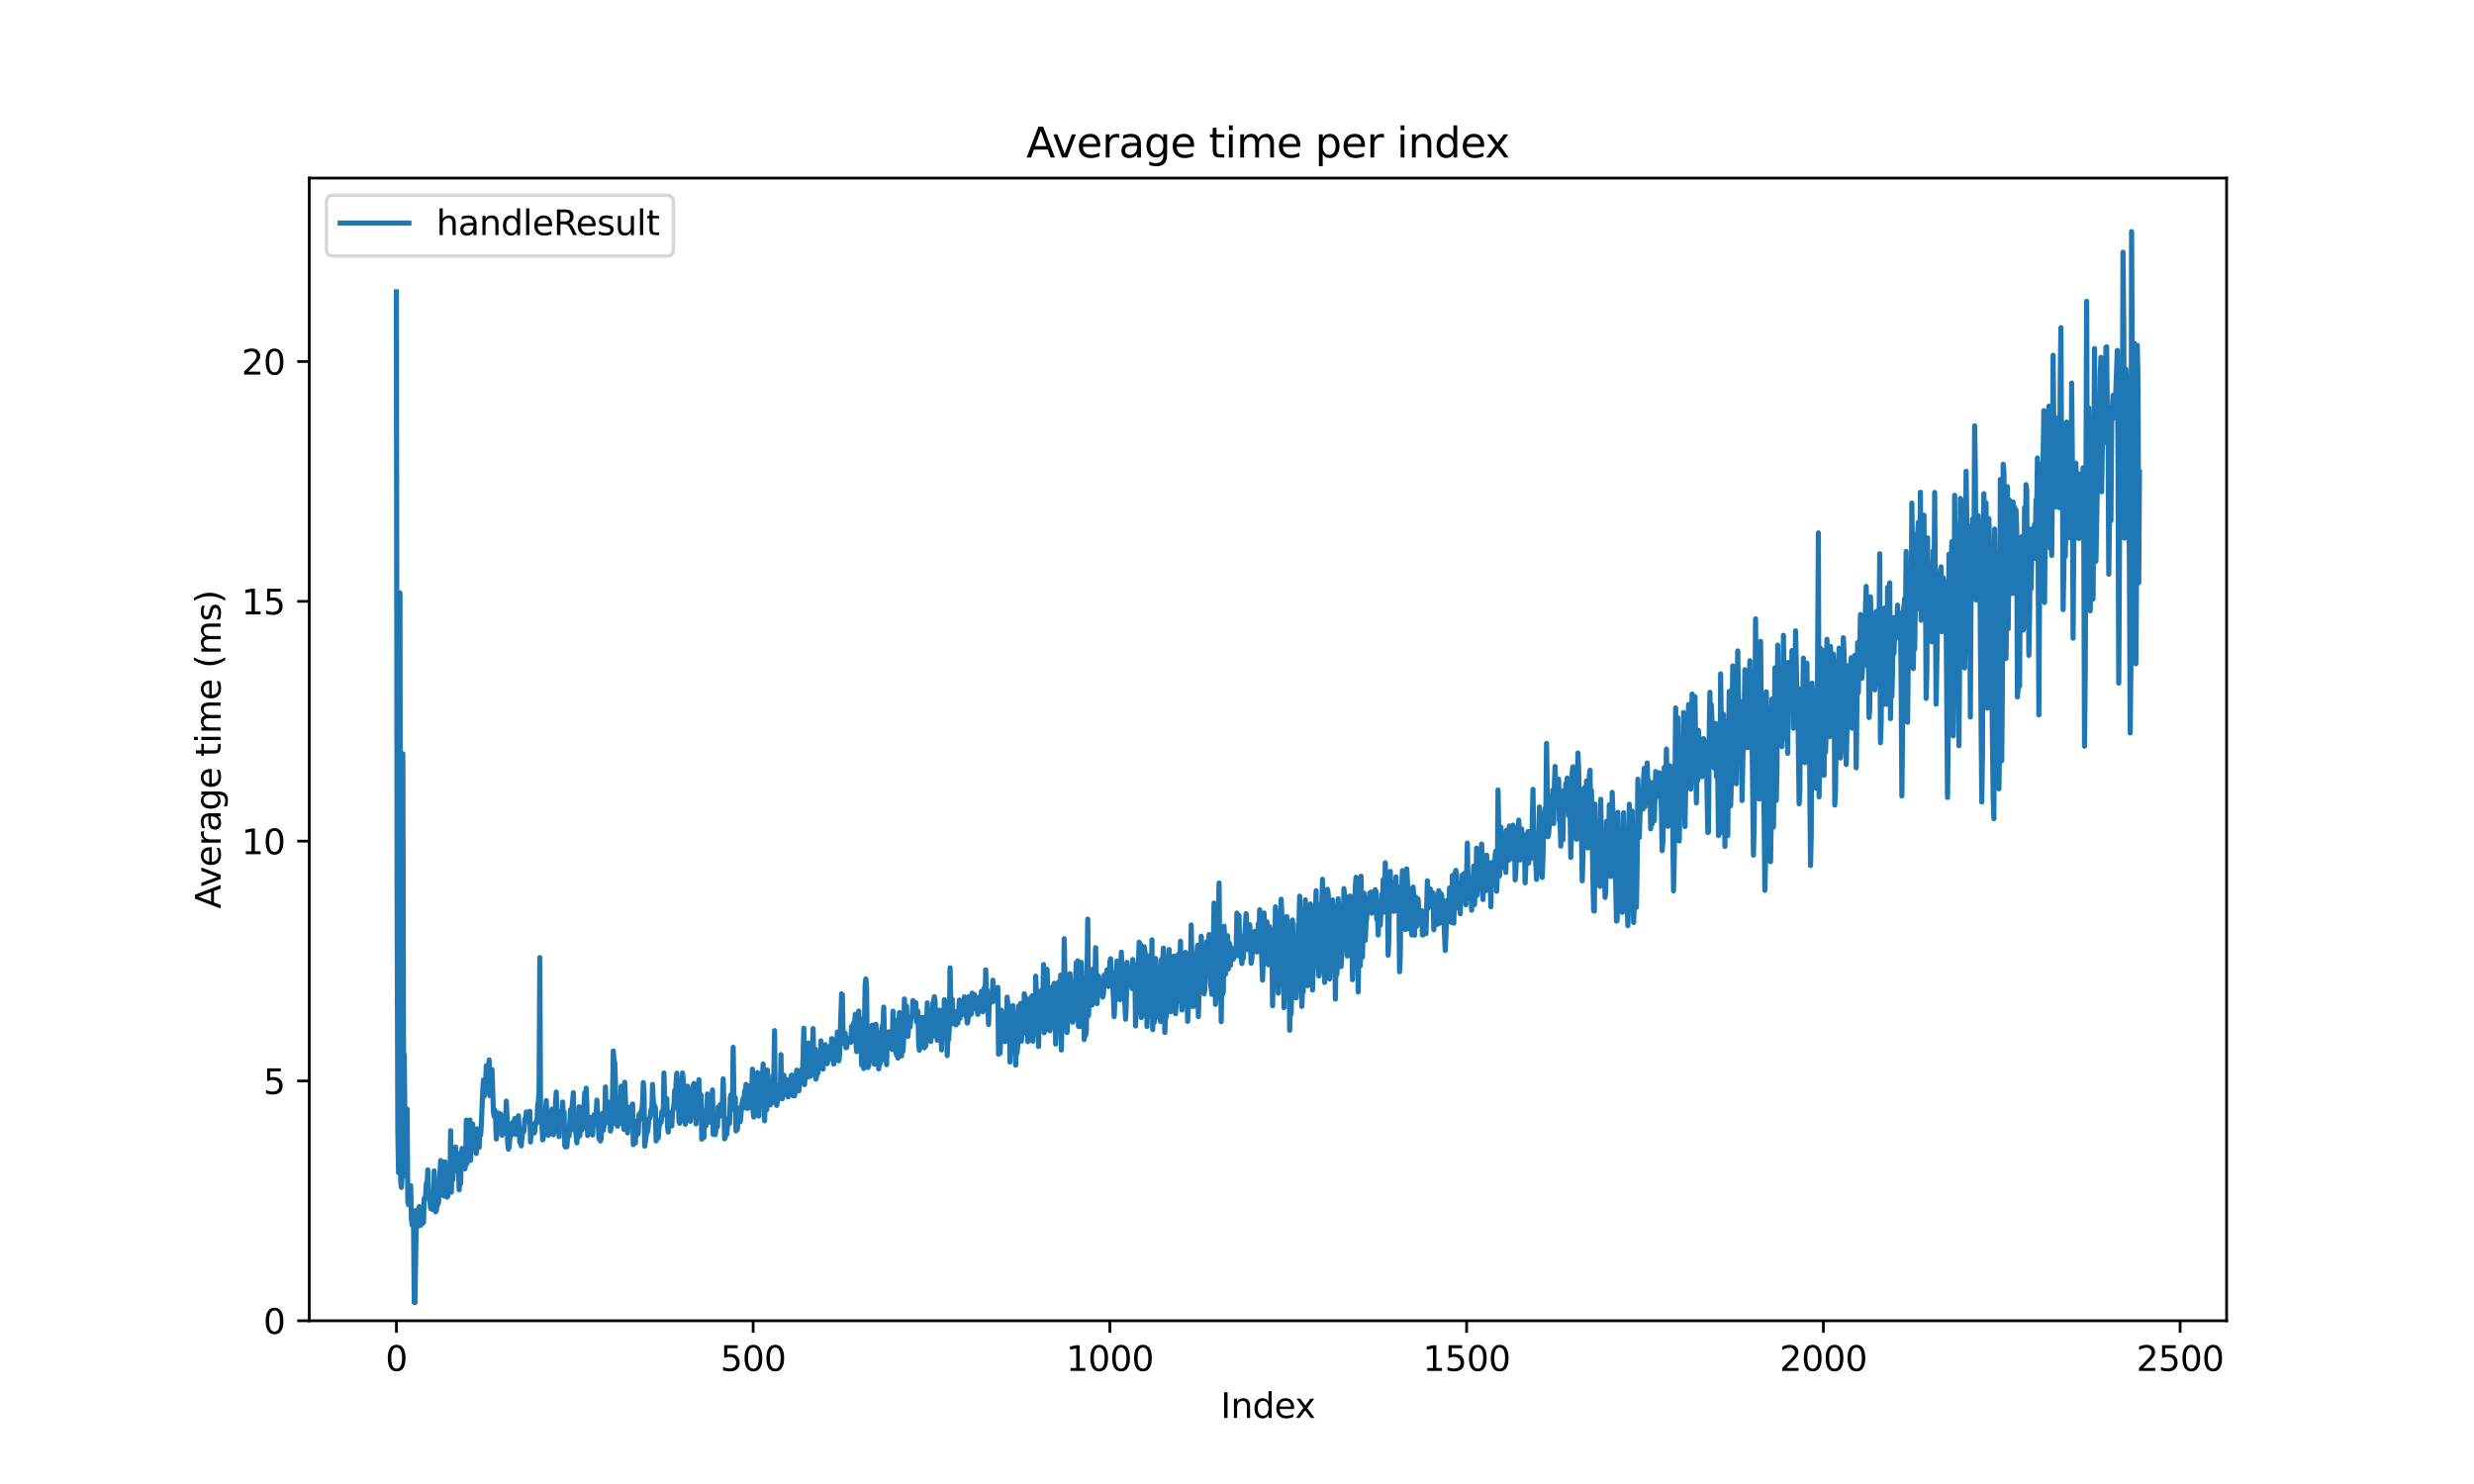 <?xml version="1.0" encoding="utf-8" standalone="no"?>
<!DOCTYPE svg PUBLIC "-//W3C//DTD SVG 1.1//EN"
  "http://www.w3.org/Graphics/SVG/1.1/DTD/svg11.dtd">
<svg xmlns:xlink="http://www.w3.org/1999/xlink" width="720pt" height="432pt" viewBox="0 0 720 432" xmlns="http://www.w3.org/2000/svg" version="1.1">
 <defs>
  <style type="text/css">*{stroke-linejoin: round; stroke-linecap: butt}</style>
 </defs>
 <g id="figure_1">
  <g id="patch_1">
   <path d="M 0 432 
L 720 432 
L 720 0 
L 0 0 
z
" style="fill: #ffffff"/>
  </g>
  <g id="axes_1">
   <g id="patch_2">
    <path d="M 90 384.48 
L 648 384.48 
L 648 51.84 
L 90 51.84 
z
" style="fill: #ffffff"/>
   </g>
   <g id="matplotlib.axis_1">
    <g id="xtick_1">
     <g id="line2d_1">
      <defs>
       <path id="m67fad12918" d="M 0 0 
L 0 3.5 
" style="stroke: #000000; stroke-width: 0.8"/>
      </defs>
      <g>
       <use xlink:href="#m67fad12918" x="115.364" y="384.48" style="stroke: #000000; stroke-width: 0.8"/>
      </g>
     </g>
     <g id="text_1">
      <!-- 0 -->
      <g transform="translate(112.182 399.078) scale(0.1 -0.1)">
       <defs>
        <path id="DejaVuSans-30" d="M 2034 4250 
Q 1547 4250 1301 3770 
Q 1056 3291 1056 2328 
Q 1056 1369 1301 889 
Q 1547 409 2034 409 
Q 2525 409 2770 889 
Q 3016 1369 3016 2328 
Q 3016 3291 2770 3770 
Q 2525 4250 2034 4250 
z
M 2034 4750 
Q 2819 4750 3233 4129 
Q 3647 3509 3647 2328 
Q 3647 1150 3233 529 
Q 2819 -91 2034 -91 
Q 1250 -91 836 529 
Q 422 1150 422 2328 
Q 422 3509 836 4129 
Q 1250 4750 2034 4750 
z
" transform="scale(0.016)"/>
       </defs>
       <use xlink:href="#DejaVuSans-30"/>
      </g>
     </g>
    </g>
    <g id="xtick_2">
     <g id="line2d_2">
      <g>
       <use xlink:href="#m67fad12918" x="219.185" y="384.48" style="stroke: #000000; stroke-width: 0.8"/>
      </g>
     </g>
     <g id="text_2">
      <!-- 500 -->
      <g transform="translate(209.642 399.078) scale(0.1 -0.1)">
       <defs>
        <path id="DejaVuSans-35" d="M 691 4666 
L 3169 4666 
L 3169 4134 
L 1269 4134 
L 1269 2991 
Q 1406 3038 1543 3061 
Q 1681 3084 1819 3084 
Q 2600 3084 3056 2656 
Q 3513 2228 3513 1497 
Q 3513 744 3044 326 
Q 2575 -91 1722 -91 
Q 1428 -91 1123 -41 
Q 819 9 494 109 
L 494 744 
Q 775 591 1075 516 
Q 1375 441 1709 441 
Q 2250 441 2565 725 
Q 2881 1009 2881 1497 
Q 2881 1984 2565 2268 
Q 2250 2553 1709 2553 
Q 1456 2553 1204 2497 
Q 953 2441 691 2322 
L 691 4666 
z
" transform="scale(0.016)"/>
       </defs>
       <use xlink:href="#DejaVuSans-35"/>
       <use xlink:href="#DejaVuSans-30" transform="translate(63.623 0)"/>
       <use xlink:href="#DejaVuSans-30" transform="translate(127.246 0)"/>
      </g>
     </g>
    </g>
    <g id="xtick_3">
     <g id="line2d_3">
      <g>
       <use xlink:href="#m67fad12918" x="323.007" y="384.48" style="stroke: #000000; stroke-width: 0.8"/>
      </g>
     </g>
     <g id="text_3">
      <!-- 1000 -->
      <g transform="translate(310.282 399.078) scale(0.1 -0.1)">
       <defs>
        <path id="DejaVuSans-31" d="M 794 531 
L 1825 531 
L 1825 4091 
L 703 3866 
L 703 4441 
L 1819 4666 
L 2450 4666 
L 2450 531 
L 3481 531 
L 3481 0 
L 794 0 
L 794 531 
z
" transform="scale(0.016)"/>
       </defs>
       <use xlink:href="#DejaVuSans-31"/>
       <use xlink:href="#DejaVuSans-30" transform="translate(63.623 0)"/>
       <use xlink:href="#DejaVuSans-30" transform="translate(127.246 0)"/>
       <use xlink:href="#DejaVuSans-30" transform="translate(190.869 0)"/>
      </g>
     </g>
    </g>
    <g id="xtick_4">
     <g id="line2d_4">
      <g>
       <use xlink:href="#m67fad12918" x="426.829" y="384.48" style="stroke: #000000; stroke-width: 0.8"/>
      </g>
     </g>
     <g id="text_4">
      <!-- 1500 -->
      <g transform="translate(414.104 399.078) scale(0.1 -0.1)">
       <use xlink:href="#DejaVuSans-31"/>
       <use xlink:href="#DejaVuSans-35" transform="translate(63.623 0)"/>
       <use xlink:href="#DejaVuSans-30" transform="translate(127.246 0)"/>
       <use xlink:href="#DejaVuSans-30" transform="translate(190.869 0)"/>
      </g>
     </g>
    </g>
    <g id="xtick_5">
     <g id="line2d_5">
      <g>
       <use xlink:href="#m67fad12918" x="530.65" y="384.48" style="stroke: #000000; stroke-width: 0.8"/>
      </g>
     </g>
     <g id="text_5">
      <!-- 2000 -->
      <g transform="translate(517.925 399.078) scale(0.1 -0.1)">
       <defs>
        <path id="DejaVuSans-32" d="M 1228 531 
L 3431 531 
L 3431 0 
L 469 0 
L 469 531 
Q 828 903 1448 1529 
Q 2069 2156 2228 2338 
Q 2531 2678 2651 2914 
Q 2772 3150 2772 3378 
Q 2772 3750 2511 3984 
Q 2250 4219 1831 4219 
Q 1534 4219 1204 4116 
Q 875 4013 500 3803 
L 500 4441 
Q 881 4594 1212 4672 
Q 1544 4750 1819 4750 
Q 2544 4750 2975 4387 
Q 3406 4025 3406 3419 
Q 3406 3131 3298 2873 
Q 3191 2616 2906 2266 
Q 2828 2175 2409 1742 
Q 1991 1309 1228 531 
z
" transform="scale(0.016)"/>
       </defs>
       <use xlink:href="#DejaVuSans-32"/>
       <use xlink:href="#DejaVuSans-30" transform="translate(63.623 0)"/>
       <use xlink:href="#DejaVuSans-30" transform="translate(127.246 0)"/>
       <use xlink:href="#DejaVuSans-30" transform="translate(190.869 0)"/>
      </g>
     </g>
    </g>
    <g id="xtick_6">
     <g id="line2d_6">
      <g>
       <use xlink:href="#m67fad12918" x="634.472" y="384.48" style="stroke: #000000; stroke-width: 0.8"/>
      </g>
     </g>
     <g id="text_6">
      <!-- 2500 -->
      <g transform="translate(621.747 399.078) scale(0.1 -0.1)">
       <use xlink:href="#DejaVuSans-32"/>
       <use xlink:href="#DejaVuSans-35" transform="translate(63.623 0)"/>
       <use xlink:href="#DejaVuSans-30" transform="translate(127.246 0)"/>
       <use xlink:href="#DejaVuSans-30" transform="translate(190.869 0)"/>
      </g>
     </g>
    </g>
    <g id="text_7">
     <!-- Index -->
     <g transform="translate(355.234 412.757) scale(0.1 -0.1)">
      <defs>
       <path id="DejaVuSans-49" d="M 628 4666 
L 1259 4666 
L 1259 0 
L 628 0 
L 628 4666 
z
" transform="scale(0.016)"/>
       <path id="DejaVuSans-6e" d="M 3513 2113 
L 3513 0 
L 2938 0 
L 2938 2094 
Q 2938 2591 2744 2837 
Q 2550 3084 2163 3084 
Q 1697 3084 1428 2787 
Q 1159 2491 1159 1978 
L 1159 0 
L 581 0 
L 581 3500 
L 1159 3500 
L 1159 2956 
Q 1366 3272 1645 3428 
Q 1925 3584 2291 3584 
Q 2894 3584 3203 3211 
Q 3513 2838 3513 2113 
z
" transform="scale(0.016)"/>
       <path id="DejaVuSans-64" d="M 2906 2969 
L 2906 4863 
L 3481 4863 
L 3481 0 
L 2906 0 
L 2906 525 
Q 2725 213 2448 61 
Q 2172 -91 1784 -91 
Q 1150 -91 751 415 
Q 353 922 353 1747 
Q 353 2572 751 3078 
Q 1150 3584 1784 3584 
Q 2172 3584 2448 3432 
Q 2725 3281 2906 2969 
z
M 947 1747 
Q 947 1113 1208 752 
Q 1469 391 1925 391 
Q 2381 391 2643 752 
Q 2906 1113 2906 1747 
Q 2906 2381 2643 2742 
Q 2381 3103 1925 3103 
Q 1469 3103 1208 2742 
Q 947 2381 947 1747 
z
" transform="scale(0.016)"/>
       <path id="DejaVuSans-65" d="M 3597 1894 
L 3597 1613 
L 953 1613 
Q 991 1019 1311 708 
Q 1631 397 2203 397 
Q 2534 397 2845 478 
Q 3156 559 3463 722 
L 3463 178 
Q 3153 47 2828 -22 
Q 2503 -91 2169 -91 
Q 1331 -91 842 396 
Q 353 884 353 1716 
Q 353 2575 817 3079 
Q 1281 3584 2069 3584 
Q 2775 3584 3186 3129 
Q 3597 2675 3597 1894 
z
M 3022 2063 
Q 3016 2534 2758 2815 
Q 2500 3097 2075 3097 
Q 1594 3097 1305 2825 
Q 1016 2553 972 2059 
L 3022 2063 
z
" transform="scale(0.016)"/>
       <path id="DejaVuSans-78" d="M 3513 3500 
L 2247 1797 
L 3578 0 
L 2900 0 
L 1881 1375 
L 863 0 
L 184 0 
L 1544 1831 
L 300 3500 
L 978 3500 
L 1906 2253 
L 2834 3500 
L 3513 3500 
z
" transform="scale(0.016)"/>
      </defs>
      <use xlink:href="#DejaVuSans-49"/>
      <use xlink:href="#DejaVuSans-6e" transform="translate(29.492 0)"/>
      <use xlink:href="#DejaVuSans-64" transform="translate(92.871 0)"/>
      <use xlink:href="#DejaVuSans-65" transform="translate(156.348 0)"/>
      <use xlink:href="#DejaVuSans-78" transform="translate(216.121 0)"/>
     </g>
    </g>
   </g>
   <g id="matplotlib.axis_2">
    <g id="ytick_1">
     <g id="line2d_7">
      <defs>
       <path id="m33fc650cc6" d="M 0 0 
L -3.5 0 
" style="stroke: #000000; stroke-width: 0.8"/>
      </defs>
      <g>
       <use xlink:href="#m33fc650cc6" x="90" y="384.48" style="stroke: #000000; stroke-width: 0.8"/>
      </g>
     </g>
     <g id="text_8">
      <!-- 0 -->
      <g transform="translate(76.638 388.279) scale(0.1 -0.1)">
       <use xlink:href="#DejaVuSans-30"/>
      </g>
     </g>
    </g>
    <g id="ytick_2">
     <g id="line2d_8">
      <g>
       <use xlink:href="#m33fc650cc6" x="90" y="314.672" style="stroke: #000000; stroke-width: 0.8"/>
      </g>
     </g>
     <g id="text_9">
      <!-- 5 -->
      <g transform="translate(76.638 318.471) scale(0.1 -0.1)">
       <use xlink:href="#DejaVuSans-35"/>
      </g>
     </g>
    </g>
    <g id="ytick_3">
     <g id="line2d_9">
      <g>
       <use xlink:href="#m33fc650cc6" x="90" y="244.863" style="stroke: #000000; stroke-width: 0.8"/>
      </g>
     </g>
     <g id="text_10">
      <!-- 10 -->
      <g transform="translate(70.275 248.663) scale(0.1 -0.1)">
       <use xlink:href="#DejaVuSans-31"/>
       <use xlink:href="#DejaVuSans-30" transform="translate(63.623 0)"/>
      </g>
     </g>
    </g>
    <g id="ytick_4">
     <g id="line2d_10">
      <g>
       <use xlink:href="#m33fc650cc6" x="90" y="175.055" style="stroke: #000000; stroke-width: 0.8"/>
      </g>
     </g>
     <g id="text_11">
      <!-- 15 -->
      <g transform="translate(70.275 178.854) scale(0.1 -0.1)">
       <use xlink:href="#DejaVuSans-31"/>
       <use xlink:href="#DejaVuSans-35" transform="translate(63.623 0)"/>
      </g>
     </g>
    </g>
    <g id="ytick_5">
     <g id="line2d_11">
      <g>
       <use xlink:href="#m33fc650cc6" x="90" y="105.247" style="stroke: #000000; stroke-width: 0.8"/>
      </g>
     </g>
     <g id="text_12">
      <!-- 20 -->
      <g transform="translate(70.275 109.046) scale(0.1 -0.1)">
       <use xlink:href="#DejaVuSans-32"/>
       <use xlink:href="#DejaVuSans-30" transform="translate(63.623 0)"/>
      </g>
     </g>
    </g>
    <g id="text_13">
     <!-- Average time (ms) -->
     <g transform="translate(64.195 264.544) rotate(-90) scale(0.1 -0.1)">
      <defs>
       <path id="DejaVuSans-41" d="M 2188 4044 
L 1331 1722 
L 3047 1722 
L 2188 4044 
z
M 1831 4666 
L 2547 4666 
L 4325 0 
L 3669 0 
L 3244 1197 
L 1141 1197 
L 716 0 
L 50 0 
L 1831 4666 
z
" transform="scale(0.016)"/>
       <path id="DejaVuSans-76" d="M 191 3500 
L 800 3500 
L 1894 563 
L 2988 3500 
L 3597 3500 
L 2284 0 
L 1503 0 
L 191 3500 
z
" transform="scale(0.016)"/>
       <path id="DejaVuSans-72" d="M 2631 2963 
Q 2534 3019 2420 3045 
Q 2306 3072 2169 3072 
Q 1681 3072 1420 2755 
Q 1159 2438 1159 1844 
L 1159 0 
L 581 0 
L 581 3500 
L 1159 3500 
L 1159 2956 
Q 1341 3275 1631 3429 
Q 1922 3584 2338 3584 
Q 2397 3584 2469 3576 
Q 2541 3569 2628 3553 
L 2631 2963 
z
" transform="scale(0.016)"/>
       <path id="DejaVuSans-61" d="M 2194 1759 
Q 1497 1759 1228 1600 
Q 959 1441 959 1056 
Q 959 750 1161 570 
Q 1363 391 1709 391 
Q 2188 391 2477 730 
Q 2766 1069 2766 1631 
L 2766 1759 
L 2194 1759 
z
M 3341 1997 
L 3341 0 
L 2766 0 
L 2766 531 
Q 2569 213 2275 61 
Q 1981 -91 1556 -91 
Q 1019 -91 701 211 
Q 384 513 384 1019 
Q 384 1609 779 1909 
Q 1175 2209 1959 2209 
L 2766 2209 
L 2766 2266 
Q 2766 2663 2505 2880 
Q 2244 3097 1772 3097 
Q 1472 3097 1187 3025 
Q 903 2953 641 2809 
L 641 3341 
Q 956 3463 1253 3523 
Q 1550 3584 1831 3584 
Q 2591 3584 2966 3190 
Q 3341 2797 3341 1997 
z
" transform="scale(0.016)"/>
       <path id="DejaVuSans-67" d="M 2906 1791 
Q 2906 2416 2648 2759 
Q 2391 3103 1925 3103 
Q 1463 3103 1205 2759 
Q 947 2416 947 1791 
Q 947 1169 1205 825 
Q 1463 481 1925 481 
Q 2391 481 2648 825 
Q 2906 1169 2906 1791 
z
M 3481 434 
Q 3481 -459 3084 -895 
Q 2688 -1331 1869 -1331 
Q 1566 -1331 1297 -1286 
Q 1028 -1241 775 -1147 
L 775 -588 
Q 1028 -725 1275 -790 
Q 1522 -856 1778 -856 
Q 2344 -856 2625 -561 
Q 2906 -266 2906 331 
L 2906 616 
Q 2728 306 2450 153 
Q 2172 0 1784 0 
Q 1141 0 747 490 
Q 353 981 353 1791 
Q 353 2603 747 3093 
Q 1141 3584 1784 3584 
Q 2172 3584 2450 3431 
Q 2728 3278 2906 2969 
L 2906 3500 
L 3481 3500 
L 3481 434 
z
" transform="scale(0.016)"/>
       <path id="DejaVuSans-20" transform="scale(0.016)"/>
       <path id="DejaVuSans-74" d="M 1172 4494 
L 1172 3500 
L 2356 3500 
L 2356 3053 
L 1172 3053 
L 1172 1153 
Q 1172 725 1289 603 
Q 1406 481 1766 481 
L 2356 481 
L 2356 0 
L 1766 0 
Q 1100 0 847 248 
Q 594 497 594 1153 
L 594 3053 
L 172 3053 
L 172 3500 
L 594 3500 
L 594 4494 
L 1172 4494 
z
" transform="scale(0.016)"/>
       <path id="DejaVuSans-69" d="M 603 3500 
L 1178 3500 
L 1178 0 
L 603 0 
L 603 3500 
z
M 603 4863 
L 1178 4863 
L 1178 4134 
L 603 4134 
L 603 4863 
z
" transform="scale(0.016)"/>
       <path id="DejaVuSans-6d" d="M 3328 2828 
Q 3544 3216 3844 3400 
Q 4144 3584 4550 3584 
Q 5097 3584 5394 3201 
Q 5691 2819 5691 2113 
L 5691 0 
L 5113 0 
L 5113 2094 
Q 5113 2597 4934 2840 
Q 4756 3084 4391 3084 
Q 3944 3084 3684 2787 
Q 3425 2491 3425 1978 
L 3425 0 
L 2847 0 
L 2847 2094 
Q 2847 2600 2669 2842 
Q 2491 3084 2119 3084 
Q 1678 3084 1418 2786 
Q 1159 2488 1159 1978 
L 1159 0 
L 581 0 
L 581 3500 
L 1159 3500 
L 1159 2956 
Q 1356 3278 1631 3431 
Q 1906 3584 2284 3584 
Q 2666 3584 2933 3390 
Q 3200 3197 3328 2828 
z
" transform="scale(0.016)"/>
       <path id="DejaVuSans-28" d="M 1984 4856 
Q 1566 4138 1362 3434 
Q 1159 2731 1159 2009 
Q 1159 1288 1364 580 
Q 1569 -128 1984 -844 
L 1484 -844 
Q 1016 -109 783 600 
Q 550 1309 550 2009 
Q 550 2706 781 3412 
Q 1013 4119 1484 4856 
L 1984 4856 
z
" transform="scale(0.016)"/>
       <path id="DejaVuSans-73" d="M 2834 3397 
L 2834 2853 
Q 2591 2978 2328 3040 
Q 2066 3103 1784 3103 
Q 1356 3103 1142 2972 
Q 928 2841 928 2578 
Q 928 2378 1081 2264 
Q 1234 2150 1697 2047 
L 1894 2003 
Q 2506 1872 2764 1633 
Q 3022 1394 3022 966 
Q 3022 478 2636 193 
Q 2250 -91 1575 -91 
Q 1294 -91 989 -36 
Q 684 19 347 128 
L 347 722 
Q 666 556 975 473 
Q 1284 391 1588 391 
Q 1994 391 2212 530 
Q 2431 669 2431 922 
Q 2431 1156 2273 1281 
Q 2116 1406 1581 1522 
L 1381 1569 
Q 847 1681 609 1914 
Q 372 2147 372 2553 
Q 372 3047 722 3315 
Q 1072 3584 1716 3584 
Q 2034 3584 2315 3537 
Q 2597 3491 2834 3397 
z
" transform="scale(0.016)"/>
       <path id="DejaVuSans-29" d="M 513 4856 
L 1013 4856 
Q 1481 4119 1714 3412 
Q 1947 2706 1947 2009 
Q 1947 1309 1714 600 
Q 1481 -109 1013 -844 
L 513 -844 
Q 928 -128 1133 580 
Q 1338 1288 1338 2009 
Q 1338 2731 1133 3434 
Q 928 4138 513 4856 
z
" transform="scale(0.016)"/>
      </defs>
      <use xlink:href="#DejaVuSans-41"/>
      <use xlink:href="#DejaVuSans-76" transform="translate(62.533 0)"/>
      <use xlink:href="#DejaVuSans-65" transform="translate(121.713 0)"/>
      <use xlink:href="#DejaVuSans-72" transform="translate(183.236 0)"/>
      <use xlink:href="#DejaVuSans-61" transform="translate(224.35 0)"/>
      <use xlink:href="#DejaVuSans-67" transform="translate(285.629 0)"/>
      <use xlink:href="#DejaVuSans-65" transform="translate(349.105 0)"/>
      <use xlink:href="#DejaVuSans-20" transform="translate(410.629 0)"/>
      <use xlink:href="#DejaVuSans-74" transform="translate(442.416 0)"/>
      <use xlink:href="#DejaVuSans-69" transform="translate(481.625 0)"/>
      <use xlink:href="#DejaVuSans-6d" transform="translate(509.408 0)"/>
      <use xlink:href="#DejaVuSans-65" transform="translate(606.82 0)"/>
      <use xlink:href="#DejaVuSans-20" transform="translate(668.344 0)"/>
      <use xlink:href="#DejaVuSans-28" transform="translate(700.131 0)"/>
      <use xlink:href="#DejaVuSans-6d" transform="translate(739.145 0)"/>
      <use xlink:href="#DejaVuSans-73" transform="translate(836.557 0)"/>
      <use xlink:href="#DejaVuSans-29" transform="translate(888.656 0)"/>
     </g>
    </g>
   </g>
   <g id="line2d_12">
    <path d="M 115.364 84.939 
L 115.571 261.872 
L 115.779 328.847 
L 115.987 341.388 
L 116.194 338.64 
L 116.402 172.593 
L 116.609 343.906 
L 116.817 345.651 
L 117.025 342.202 
L 117.232 219.415 
L 117.44 308.32 
L 117.648 307.027 
L 117.855 328.458 
L 118.063 328.045 
L 118.271 342.42 
L 118.478 322.877 
L 118.686 349.896 
L 118.894 350.722 
L 119.101 350.32 
L 119.309 349.58 
L 119.517 345.12 
L 119.724 354.618 
L 119.932 356.595 
L 120.139 352.47 
L 120.347 354.476 
L 120.555 379.144 
L 120.762 379.193 
L 121.178 352.306 
L 121.385 357.217 
L 121.593 355.207 
L 121.801 355.019 
L 122.008 351.245 
L 122.424 356.715 
L 122.631 355.262 
L 122.839 352.119 
L 123.046 356.114 
L 123.254 355.84 
L 123.462 348.866 
L 123.669 349.077 
L 123.877 347.985 
L 124.085 344.377 
L 124.292 345.196 
L 124.5 340.567 
L 124.708 347.765 
L 124.915 347.423 
L 125.331 351.778 
L 125.538 349.845 
L 125.746 352.06 
L 125.953 349.195 
L 126.161 348.174 
L 126.369 340.864 
L 126.784 352.774 
L 126.992 352.443 
L 127.199 350.334 
L 127.407 350.637 
L 127.615 350.081 
L 128.238 337.851 
L 128.445 341.468 
L 128.653 342.625 
L 128.86 347.896 
L 129.068 347.867 
L 129.276 348.176 
L 129.483 338.226 
L 129.691 342.8 
L 129.899 343.152 
L 130.106 348.488 
L 130.314 348.189 
L 130.729 345.512 
L 130.937 345.778 
L 131.145 329.15 
L 131.352 347.052 
L 131.56 339.772 
L 131.767 343.495 
L 131.975 340.311 
L 132.183 340.979 
L 132.598 333.912 
L 132.806 339.865 
L 133.013 338.51 
L 133.221 335.792 
L 133.429 339.394 
L 133.636 346.383 
L 133.844 339.505 
L 134.052 344.58 
L 134.259 336.188 
L 134.467 334.329 
L 134.882 339.925 
L 135.09 339.957 
L 135.297 340.264 
L 135.505 339.164 
L 135.713 326.078 
L 135.92 338.7 
L 136.128 335.548 
L 136.336 334.8 
L 136.543 326.658 
L 136.751 326.025 
L 136.959 337.78 
L 137.166 332.245 
L 137.374 332.18 
L 137.581 327.225 
L 137.789 333.61 
L 137.997 330.624 
L 138.204 334.132 
L 138.412 333.026 
L 138.62 335.784 
L 138.827 328.636 
L 139.035 333.554 
L 139.243 332.488 
L 139.45 334.013 
L 139.658 329.856 
L 139.866 330.44 
L 140.073 327.343 
L 140.488 317.555 
L 140.696 314.399 
L 140.904 319.154 
L 141.111 318.013 
L 141.319 315.346 
L 141.527 310.199 
L 141.734 316.057 
L 141.942 315.507 
L 142.15 313.784 
L 142.357 308.561 
L 142.565 318.965 
L 142.773 318.901 
L 143.188 311.356 
L 143.603 323.775 
L 143.811 324.953 
L 144.018 323.14 
L 144.226 325.625 
L 144.434 331.575 
L 144.641 329.028 
L 144.849 328.81 
L 145.057 324.009 
L 145.264 328.753 
L 145.68 324.28 
L 146.095 330.497 
L 146.718 328.905 
L 146.925 327.124 
L 147.133 327.029 
L 147.341 320.54 
L 147.548 324.931 
L 147.756 332.853 
L 147.964 334.539 
L 148.171 333.947 
L 148.379 331.09 
L 148.587 330.854 
L 148.794 330.329 
L 149.002 326.951 
L 149.21 328.918 
L 149.417 326.527 
L 149.625 328.822 
L 149.832 325.599 
L 150.04 330.247 
L 150.248 327.433 
L 150.455 326.978 
L 150.871 324.779 
L 151.286 332.537 
L 151.494 329.491 
L 151.701 333.581 
L 152.117 328.921 
L 152.324 329.626 
L 152.532 328.891 
L 152.739 325.777 
L 152.947 326.789 
L 153.155 323.708 
L 153.362 326.225 
L 153.57 325.63 
L 153.778 325.375 
L 153.985 326.213 
L 154.193 323.508 
L 154.401 332.446 
L 154.608 328.621 
L 155.024 327.363 
L 155.231 329.607 
L 155.439 329.844 
L 155.646 329.369 
L 155.854 326.835 
L 156.062 326.404 
L 156.269 326.892 
L 156.477 321.71 
L 156.685 320.845 
L 156.892 317.455 
L 157.1 278.75 
L 157.308 324.05 
L 157.515 323.346 
L 157.931 331.815 
L 158.138 331.135 
L 158.346 325.369 
L 158.761 323.717 
L 158.969 320.39 
L 159.384 329.838 
L 159.592 330.501 
L 159.799 329.376 
L 160.007 329.547 
L 160.215 327.059 
L 160.422 326.057 
L 160.63 322.876 
L 161.045 330.35 
L 161.253 329.183 
L 161.46 328.799 
L 161.668 321.022 
L 161.876 317.91 
L 162.083 324.07 
L 162.291 323.254 
L 162.499 325.185 
L 162.706 330.868 
L 162.914 323.843 
L 163.122 327.17 
L 163.329 327.697 
L 163.537 325.62 
L 163.745 320.795 
L 163.952 325.326 
L 164.16 323.695 
L 164.367 333.53 
L 164.575 333.918 
L 164.783 332.845 
L 164.99 333.798 
L 165.406 328.019 
L 165.613 330.74 
L 166.029 323.059 
L 166.236 323.788 
L 166.444 322.767 
L 166.859 318.104 
L 167.067 328.978 
L 167.482 328.631 
L 167.897 332.693 
L 168.105 329.008 
L 168.313 330.097 
L 168.52 322.175 
L 168.728 330.681 
L 168.936 328.543 
L 169.143 329.151 
L 169.351 328.909 
L 169.559 328.37 
L 170.181 318.036 
L 170.389 323.872 
L 170.597 316.767 
L 170.804 322.116 
L 171.012 330.554 
L 171.22 329.458 
L 171.427 327.152 
L 171.635 327.63 
L 171.843 325.258 
L 172.05 329.872 
L 172.258 326.975 
L 172.466 330.399 
L 172.673 326.206 
L 172.881 324.508 
L 173.088 327.06 
L 173.296 327.284 
L 173.711 320.236 
L 174.334 331.556 
L 174.542 324.581 
L 174.75 332.16 
L 174.957 331.477 
L 175.165 325.74 
L 175.373 324.094 
L 175.58 329.019 
L 175.995 326.248 
L 176.203 316.41 
L 176.411 325.455 
L 176.618 326.796 
L 176.826 320.693 
L 177.034 323.135 
L 177.241 323.241 
L 177.449 321.506 
L 177.657 329.262 
L 177.864 328.175 
L 178.28 319.003 
L 178.487 305.945 
L 178.695 308.666 
L 178.903 309.336 
L 179.11 315.204 
L 179.318 327.278 
L 179.525 324.364 
L 179.733 327.86 
L 180.356 323.06 
L 180.564 323.666 
L 180.771 316.205 
L 180.979 327.002 
L 181.187 322.707 
L 181.602 328.783 
L 181.81 315.046 
L 182.225 324.966 
L 182.432 322.921 
L 182.64 329.784 
L 182.848 324.674 
L 183.055 323.623 
L 183.263 327.809 
L 183.471 322.206 
L 183.886 323.798 
L 184.094 321.385 
L 184.301 333.209 
L 184.509 332.341 
L 184.717 332.277 
L 184.924 332.698 
L 185.132 326.332 
L 185.339 327.39 
L 185.547 330.248 
L 185.755 329.748 
L 185.962 324.465 
L 186.17 325.594 
L 186.378 323.837 
L 186.585 325.778 
L 187.001 321.056 
L 187.208 315.125 
L 187.416 317.342 
L 187.624 333.659 
L 188.246 329.214 
L 188.454 329.407 
L 188.869 325.835 
L 189.077 325.599 
L 189.285 324.676 
L 189.492 322.808 
L 189.7 323.288 
L 189.908 315.704 
L 190.115 320.355 
L 190.323 321.64 
L 190.738 322.472 
L 190.946 332.127 
L 191.361 329.845 
L 191.569 331.29 
L 191.776 328.17 
L 191.984 327.35 
L 192.192 325.841 
L 192.399 326.736 
L 192.607 323.565 
L 192.815 324.74 
L 193.022 323.787 
L 193.23 312.362 
L 193.438 320.128 
L 193.645 322.112 
L 193.853 321.57 
L 194.06 319.849 
L 194.268 327.969 
L 194.476 329.551 
L 194.683 324.003 
L 194.891 327.254 
L 195.099 324.738 
L 195.306 324.431 
L 195.514 327.761 
L 195.722 323.591 
L 195.929 323.024 
L 196.137 321.846 
L 196.345 317.459 
L 196.552 321.433 
L 196.76 315.1 
L 196.967 312.419 
L 197.383 318.815 
L 197.59 326.532 
L 197.798 327.001 
L 198.006 323.167 
L 198.213 326.312 
L 198.421 321.525 
L 198.629 312.342 
L 198.836 314.217 
L 199.459 327.284 
L 199.667 325.311 
L 199.874 325.652 
L 200.082 316.195 
L 200.29 317.116 
L 200.497 319.98 
L 200.705 320.829 
L 200.913 326.425 
L 201.12 324.45 
L 201.328 324.542 
L 201.536 323.836 
L 201.743 315.979 
L 201.951 315.401 
L 202.159 321.68 
L 202.366 319.385 
L 202.574 327.181 
L 202.781 322.835 
L 202.989 324.973 
L 203.197 323.859 
L 203.404 314.295 
L 203.612 320.119 
L 203.82 321.025 
L 204.027 318.696 
L 204.235 331.625 
L 204.443 329.75 
L 204.65 331.016 
L 204.858 331.1 
L 205.066 323.256 
L 205.481 327.709 
L 205.896 318.462 
L 206.311 325.538 
L 206.519 326.656 
L 206.727 321.371 
L 206.934 319.27 
L 207.142 320.841 
L 207.35 317.297 
L 207.557 330.231 
L 207.765 324.467 
L 208.18 330.294 
L 208.596 326.818 
L 208.803 327.986 
L 209.011 322.254 
L 209.426 324.975 
L 209.634 321.54 
L 209.841 323.135 
L 210.049 322.442 
L 210.257 320.829 
L 210.464 314.052 
L 210.672 320.725 
L 210.88 331.524 
L 211.087 330.891 
L 211.295 329.832 
L 211.503 330.259 
L 211.918 325.628 
L 212.125 326.803 
L 212.333 327.043 
L 212.541 319.387 
L 212.748 318.69 
L 212.956 322.904 
L 213.164 321.964 
L 213.371 304.878 
L 213.579 318.77 
L 213.787 319.784 
L 213.994 319.534 
L 214.202 329.219 
L 214.41 326.613 
L 214.617 328.792 
L 214.825 324.515 
L 215.032 322.621 
L 215.24 325.978 
L 215.448 326.528 
L 215.863 321.692 
L 216.278 319.712 
L 216.486 322.512 
L 216.694 317.595 
L 216.901 319.485 
L 217.109 315.657 
L 217.317 320.534 
L 217.524 322.662 
L 217.939 321.889 
L 218.147 322.406 
L 218.355 316.011 
L 218.77 318.073 
L 218.978 311.239 
L 219.185 323.744 
L 219.393 325.175 
L 219.601 322.169 
L 219.808 320.911 
L 220.016 317.397 
L 220.224 315.963 
L 220.431 312.222 
L 220.639 312.66 
L 220.846 324.896 
L 221.054 315.274 
L 221.262 321.824 
L 221.469 321.454 
L 221.677 315.449 
L 221.885 313.836 
L 222.092 309.739 
L 222.3 316.222 
L 222.508 326.277 
L 222.715 320.6 
L 222.923 323.019 
L 223.131 323.018 
L 223.338 311.506 
L 223.546 315.645 
L 223.753 315.761 
L 223.961 317.613 
L 224.169 321.666 
L 224.376 320.957 
L 224.584 320.739 
L 224.792 319.241 
L 224.999 313.038 
L 225.207 313.53 
L 225.415 300.009 
L 225.622 321.068 
L 225.83 319.834 
L 226.038 321.786 
L 226.245 320.728 
L 226.453 316.728 
L 226.66 319.017 
L 226.868 315.845 
L 227.076 318.617 
L 227.283 307 
L 227.491 319.799 
L 227.699 319.861 
L 227.906 318.439 
L 228.114 312.973 
L 228.322 318.295 
L 228.529 317.483 
L 228.737 314.222 
L 228.945 314.523 
L 229.152 316.276 
L 229.36 319.294 
L 229.775 316.038 
L 229.983 317.045 
L 230.19 313.331 
L 230.398 312.944 
L 230.606 314.529 
L 230.813 318.948 
L 231.021 316.389 
L 231.229 319.001 
L 231.436 317.78 
L 231.852 311.534 
L 232.059 316.591 
L 232.267 312.569 
L 232.474 317.58 
L 232.682 314.877 
L 232.89 315.433 
L 233.097 311.511 
L 233.305 314.46 
L 233.513 312.844 
L 233.72 307.918 
L 233.928 299.337 
L 234.136 315.754 
L 234.343 312.853 
L 234.551 312.622 
L 234.759 312.069 
L 235.174 303.62 
L 235.381 313.474 
L 235.589 311.966 
L 235.797 311.814 
L 236.004 313.189 
L 236.42 311.143 
L 236.627 299.451 
L 236.835 308.735 
L 237.043 308.172 
L 237.25 305.387 
L 237.458 314.137 
L 237.873 312.06 
L 238.081 312.356 
L 238.289 307.059 
L 238.496 306.955 
L 238.704 307.955 
L 238.911 302.998 
L 239.119 310.759 
L 239.327 310.328 
L 239.534 311.229 
L 239.742 305.643 
L 239.95 308.423 
L 240.157 304.107 
L 240.365 305.393 
L 240.573 305.935 
L 240.78 309.618 
L 241.196 304.761 
L 241.403 308.325 
L 241.611 306.979 
L 241.818 307.073 
L 242.026 302.356 
L 242.234 302.427 
L 242.441 307.652 
L 242.649 309.764 
L 242.857 306.525 
L 243.064 306.572 
L 243.272 306.326 
L 243.48 304.791 
L 243.687 300.412 
L 243.895 300.715 
L 244.103 308.82 
L 244.31 307.492 
L 244.933 289.305 
L 245.141 289.549 
L 245.348 300.759 
L 245.556 303.063 
L 245.764 303.854 
L 245.971 300.736 
L 246.179 304.992 
L 246.387 304.943 
L 246.802 302.415 
L 247.01 302.26 
L 247.217 302.834 
L 247.425 302.974 
L 247.632 303.399 
L 247.84 298.773 
L 248.048 302.817 
L 248.463 297.726 
L 248.671 299.3 
L 248.878 295.273 
L 249.086 303.004 
L 249.294 306.12 
L 249.501 303.878 
L 249.709 300.145 
L 249.917 294.317 
L 250.124 299.992 
L 250.332 296.553 
L 250.539 297.794 
L 250.747 310.021 
L 250.955 302.461 
L 251.37 311.06 
L 251.785 286.596 
L 251.993 284.97 
L 252.201 287.626 
L 252.408 307.394 
L 252.616 310.763 
L 252.824 310.29 
L 253.031 308.183 
L 253.239 302.092 
L 253.446 301.32 
L 253.654 302.193 
L 253.862 298.405 
L 254.069 308.388 
L 254.277 306.683 
L 254.485 309.817 
L 254.692 309.324 
L 254.9 298.159 
L 255.108 300.986 
L 255.315 302.114 
L 255.523 300.824 
L 255.731 311.171 
L 255.938 308.947 
L 256.146 309.595 
L 256.353 308.221 
L 256.561 300.175 
L 256.769 298.547 
L 256.976 300.847 
L 257.184 293.168 
L 257.599 308.689 
L 257.807 307.255 
L 258.015 309.935 
L 258.222 301.551 
L 258.43 302.667 
L 258.638 300.38 
L 258.845 300.981 
L 259.053 304.893 
L 259.26 301.11 
L 259.468 305.346 
L 259.676 305.525 
L 259.883 294.354 
L 260.091 300.72 
L 260.506 297.004 
L 260.714 306.216 
L 260.922 307.143 
L 261.129 300.8 
L 261.337 308.014 
L 261.545 298.072 
L 261.752 294.767 
L 262.167 299.538 
L 262.375 307.395 
L 262.583 305.062 
L 262.79 305.952 
L 262.998 302.343 
L 263.206 290.804 
L 263.413 296.405 
L 263.621 296.527 
L 263.829 292.892 
L 264.036 300.158 
L 264.244 301.712 
L 264.452 297.894 
L 264.659 296.865 
L 264.867 298.963 
L 265.074 296.546 
L 265.49 295.392 
L 265.697 291.265 
L 265.905 295.249 
L 266.32 291.836 
L 266.528 291.897 
L 266.736 297.492 
L 266.943 294.832 
L 267.151 294.369 
L 267.359 303.748 
L 267.566 305.729 
L 267.774 300.071 
L 267.982 301.788 
L 268.189 296.238 
L 268.604 297.613 
L 268.812 296.181 
L 269.02 305.019 
L 269.227 304.232 
L 269.435 304.488 
L 269.643 300.522 
L 269.85 291.932 
L 270.058 295.554 
L 270.266 294.138 
L 270.473 295.585 
L 270.681 303.048 
L 270.889 303.175 
L 271.096 298.704 
L 271.304 301.753 
L 271.511 291.899 
L 271.719 291.359 
L 271.927 290.134 
L 272.134 291.507 
L 272.342 299.794 
L 272.55 299.292 
L 272.757 302.795 
L 272.965 302.777 
L 273.173 295.731 
L 273.38 294.067 
L 273.588 294.11 
L 273.796 294.675 
L 274.003 305.631 
L 274.211 297.613 
L 274.626 299.393 
L 274.834 290.996 
L 275.041 291.902 
L 275.249 292.166 
L 275.457 293.663 
L 275.664 307.283 
L 275.872 301.329 
L 276.08 302.635 
L 276.287 299.02 
L 276.495 281.731 
L 276.703 291.405 
L 276.91 295.211 
L 277.118 290.863 
L 277.325 296.959 
L 277.533 298.017 
L 277.741 297.958 
L 277.948 294.536 
L 278.156 298.363 
L 278.571 296.314 
L 278.779 297.858 
L 279.194 291.127 
L 279.402 296.405 
L 279.61 291.926 
L 279.817 294.061 
L 280.025 291.998 
L 280.232 295.254 
L 280.44 295.251 
L 280.648 290.152 
L 280.855 290.419 
L 281.063 295.704 
L 281.271 295.598 
L 281.478 297.833 
L 281.686 297.344 
L 281.894 290.171 
L 282.101 295.723 
L 282.309 290.059 
L 282.724 295.138 
L 282.932 289.099 
L 283.139 291.655 
L 283.347 292.495 
L 283.555 289.508 
L 283.762 290.826 
L 283.97 293.715 
L 284.178 292.247 
L 284.593 295.282 
L 284.801 290.357 
L 285.008 292.597 
L 285.216 292.342 
L 285.424 293.951 
L 285.631 288.576 
L 286.046 294.516 
L 286.254 292.446 
L 286.462 287.537 
L 286.669 290.961 
L 286.877 282.312 
L 287.085 291.788 
L 287.292 288.254 
L 287.708 298.227 
L 287.915 289.449 
L 288.123 290.98 
L 288.331 291.156 
L 288.538 291.784 
L 288.746 290.838 
L 288.953 285.342 
L 289.161 290.178 
L 289.369 291.425 
L 289.576 290.534 
L 289.784 288.265 
L 289.992 288.905 
L 290.199 290.465 
L 290.407 287.417 
L 290.615 306.901 
L 290.822 304.841 
L 291.03 306.595 
L 291.238 302.395 
L 291.445 294.07 
L 291.86 298.373 
L 292.068 298.066 
L 292.483 303.221 
L 292.691 302.853 
L 292.899 299.245 
L 293.106 290.282 
L 293.314 292.368 
L 293.522 296.705 
L 293.729 293.676 
L 293.937 309.158 
L 294.145 303.064 
L 294.352 304.296 
L 294.56 302.968 
L 294.767 292.725 
L 295.183 299.562 
L 295.39 296.73 
L 295.598 310.061 
L 295.806 305.109 
L 296.013 306.458 
L 296.221 303.784 
L 296.429 292.875 
L 296.636 297.486 
L 296.844 292.794 
L 297.052 292.078 
L 297.259 303.087 
L 297.467 299.422 
L 297.675 297.925 
L 297.882 300.776 
L 298.09 289.278 
L 298.505 291.608 
L 298.713 290.69 
L 299.128 303.237 
L 299.336 300.762 
L 299.543 301.399 
L 299.751 291.758 
L 299.959 290.635 
L 300.166 290.989 
L 300.374 289.889 
L 300.582 303.106 
L 300.789 295.716 
L 300.997 301.195 
L 301.204 299.718 
L 301.412 284.166 
L 301.62 289.111 
L 301.827 290.05 
L 302.035 289.778 
L 302.243 304.656 
L 302.45 296.671 
L 302.658 295.662 
L 303.073 288.336 
L 303.281 290.225 
L 303.489 291.094 
L 303.696 280.793 
L 303.904 300.657 
L 304.111 297.631 
L 304.319 299.8 
L 304.527 298.894 
L 304.734 282.195 
L 304.942 287.618 
L 305.15 289.514 
L 305.357 287.653 
L 305.565 300.075 
L 305.98 296.431 
L 306.188 296.178 
L 306.396 287.244 
L 306.603 287.072 
L 306.811 286.261 
L 307.018 287.608 
L 307.226 303.931 
L 307.434 297.553 
L 307.849 295.325 
L 308.057 285.89 
L 308.264 286.057 
L 308.472 292.103 
L 308.68 283.871 
L 308.887 305.667 
L 309.095 296.667 
L 309.303 294.53 
L 309.51 294.576 
L 309.718 273.263 
L 310.133 295.484 
L 310.341 287.361 
L 310.548 300.558 
L 310.756 296.559 
L 310.964 294.941 
L 311.171 294.737 
L 311.379 283.417 
L 311.794 290.817 
L 312.002 285.934 
L 312.21 297.597 
L 312.417 296.752 
L 312.625 294.738 
L 312.832 294.455 
L 313.04 283.969 
L 313.248 280.185 
L 313.455 285.454 
L 313.663 279.7 
L 313.871 298.823 
L 314.078 291.7 
L 314.286 298.841 
L 314.494 296.606 
L 314.701 280.174 
L 315.117 292.167 
L 315.324 286.737 
L 315.532 302.632 
L 315.739 296.309 
L 315.947 301.397 
L 316.155 299.703 
L 316.57 267.549 
L 316.778 295.656 
L 317.193 286.211 
L 317.401 286.175 
L 317.608 290.859 
L 317.816 292.58 
L 318.024 282.129 
L 318.439 286.93 
L 318.646 286.739 
L 318.854 275.878 
L 319.269 292.163 
L 319.685 284.098 
L 319.892 285.562 
L 320.1 289.607 
L 320.308 286.834 
L 320.515 287.34 
L 320.723 287.063 
L 320.931 290.256 
L 321.138 289.43 
L 321.346 283.832 
L 321.553 286.145 
L 321.761 285.335 
L 321.969 285.389 
L 322.176 282.334 
L 322.384 283.853 
L 322.592 287.179 
L 322.799 285.224 
L 323.007 279.899 
L 323.215 279.114 
L 323.422 284.778 
L 323.63 283.185 
L 324.045 290.573 
L 324.253 295.958 
L 324.46 291.501 
L 324.668 283.088 
L 324.876 283.805 
L 325.083 279.753 
L 325.291 284.516 
L 325.499 281.483 
L 325.914 291.02 
L 326.122 286.703 
L 326.329 277.175 
L 326.537 282.361 
L 326.745 283.231 
L 326.952 283.522 
L 327.575 296.698 
L 327.783 292.027 
L 327.99 280.137 
L 328.198 282.894 
L 328.406 283.526 
L 328.821 281.786 
L 329.029 282.077 
L 329.236 287.005 
L 329.444 287.778 
L 329.652 279.312 
L 330.275 284.117 
L 330.482 298.65 
L 330.69 291.297 
L 330.897 294.683 
L 331.105 294.707 
L 331.313 280.7 
L 331.52 274.292 
L 331.728 278.162 
L 331.936 274.9 
L 332.143 296.224 
L 332.351 295.71 
L 332.559 293.668 
L 332.766 293.589 
L 332.974 275.612 
L 333.389 278.246 
L 333.597 278.625 
L 333.804 298.825 
L 334.012 292.301 
L 334.22 295.975 
L 334.427 293.737 
L 334.635 278.216 
L 335.05 285.886 
L 335.258 273.587 
L 335.466 299.735 
L 335.673 292.483 
L 335.881 297.664 
L 336.089 296.378 
L 336.296 279.015 
L 336.504 282.475 
L 336.711 290.272 
L 336.919 285.389 
L 337.127 288.529 
L 337.334 296.247 
L 337.542 295.468 
L 337.75 297.396 
L 337.957 279.367 
L 338.165 283.482 
L 338.58 276.002 
L 338.996 300.566 
L 339.203 295.767 
L 339.411 296.004 
L 339.618 286.738 
L 340.241 276.403 
L 340.657 294.518 
L 340.864 287.775 
L 341.072 290.11 
L 341.28 281.086 
L 341.695 278.317 
L 341.903 278.611 
L 342.11 295.081 
L 342.318 292.348 
L 342.525 291.274 
L 342.733 288.164 
L 342.941 277.778 
L 343.356 281.118 
L 343.564 273.999 
L 343.771 289.594 
L 343.979 294.03 
L 344.394 285.988 
L 344.602 279.114 
L 344.81 281.011 
L 345.017 277.236 
L 345.225 278.8 
L 345.64 297.325 
L 345.848 292.476 
L 346.055 293.28 
L 346.263 281.933 
L 346.471 280.236 
L 346.678 269.271 
L 347.094 292.048 
L 347.301 292.999 
L 347.509 290.58 
L 347.717 290.845 
L 347.924 278.411 
L 348.132 278.35 
L 348.339 277.509 
L 348.547 275.168 
L 348.755 295.946 
L 348.962 287.788 
L 349.17 286.452 
L 349.378 288.424 
L 349.585 272.529 
L 349.793 275.629 
L 350.001 281.791 
L 350.208 275.853 
L 350.416 289.314 
L 350.624 288.096 
L 350.831 280.662 
L 351.039 280.969 
L 351.246 274.065 
L 351.454 276.289 
L 351.662 276.928 
L 351.869 272.033 
L 352.285 286.058 
L 352.7 289.459 
L 352.908 272.534 
L 353.115 275.421 
L 353.323 262.885 
L 353.738 292.376 
L 353.946 288.36 
L 354.361 285.138 
L 354.776 257.035 
L 354.984 277.401 
L 355.192 274.27 
L 355.399 297.403 
L 355.607 283.01 
L 355.815 289.385 
L 356.022 288.755 
L 356.23 269.621 
L 356.438 274.096 
L 356.645 283.643 
L 356.853 273.001 
L 357.061 274.772 
L 357.268 272.383 
L 357.476 282.116 
L 357.683 274.439 
L 357.891 274.844 
L 358.099 281.031 
L 358.306 275.837 
L 358.514 278.441 
L 358.722 276.876 
L 358.929 279.223 
L 359.137 278.886 
L 359.345 277.908 
L 359.552 276.341 
L 359.76 276.911 
L 359.968 265.792 
L 360.175 278.128 
L 360.383 268.482 
L 360.59 266.521 
L 360.798 278.428 
L 361.006 276.584 
L 361.213 277.703 
L 361.421 280.517 
L 361.629 273.612 
L 361.836 278.96 
L 362.044 272.387 
L 362.252 272.283 
L 362.667 265.979 
L 363.082 276.446 
L 363.497 269.172 
L 363.705 269.182 
L 364.12 280.425 
L 364.328 279.096 
L 364.536 275.68 
L 364.743 276.031 
L 365.159 271.102 
L 365.574 273.263 
L 365.782 277.128 
L 365.989 274.792 
L 366.197 268.909 
L 366.404 272.449 
L 366.612 264.844 
L 366.82 273.795 
L 367.027 274.325 
L 367.443 285.306 
L 367.65 278.922 
L 367.858 265.772 
L 368.273 275.098 
L 368.689 268.333 
L 368.896 270.577 
L 369.104 280.862 
L 369.519 269.804 
L 369.934 271.702 
L 370.142 272.491 
L 370.35 292.769 
L 370.557 283.592 
L 370.765 287.639 
L 370.973 286.016 
L 371.18 263.986 
L 371.388 266.473 
L 371.596 276.305 
L 371.803 273.346 
L 372.011 289.124 
L 372.218 284.447 
L 372.426 283.565 
L 372.634 280.825 
L 372.841 261.777 
L 373.049 266.059 
L 373.257 273.818 
L 373.464 270.819 
L 373.672 293.346 
L 373.88 284.367 
L 374.087 290.641 
L 374.295 287.314 
L 374.503 266.835 
L 374.71 269.749 
L 374.918 275.929 
L 375.125 276.414 
L 375.333 299.916 
L 375.541 287.001 
L 375.748 295.186 
L 375.956 287.426 
L 376.164 267.81 
L 376.579 284.641 
L 376.787 282.075 
L 376.994 281.027 
L 377.202 290.491 
L 377.41 283.887 
L 377.617 285.843 
L 377.825 268.907 
L 378.032 269.482 
L 378.24 260.887 
L 378.655 281.448 
L 378.863 292.973 
L 379.071 287.714 
L 379.278 288.792 
L 379.486 273.466 
L 379.694 269.17 
L 379.901 261.939 
L 380.524 286.922 
L 380.732 282.427 
L 380.939 284.414 
L 381.147 264.283 
L 381.355 263.142 
L 381.562 264.328 
L 381.77 270.03 
L 381.978 288.206 
L 382.185 281.876 
L 382.393 280.688 
L 382.601 280.496 
L 382.808 266.007 
L 383.016 259.287 
L 383.224 271.357 
L 383.431 263.147 
L 383.639 280.206 
L 383.846 284.098 
L 384.054 279.991 
L 384.262 282.77 
L 384.469 264.045 
L 384.677 263.648 
L 384.885 255.969 
L 385.508 285.986 
L 385.715 280.193 
L 385.923 283.246 
L 386.338 258.881 
L 386.546 260.169 
L 386.754 268.437 
L 386.961 284.983 
L 387.376 276.329 
L 387.584 280.885 
L 387.792 261.966 
L 388.415 268.314 
L 388.622 290.865 
L 388.83 278.841 
L 389.038 283.733 
L 389.245 281.025 
L 389.453 261.639 
L 389.661 265.691 
L 389.868 276.039 
L 390.076 270.613 
L 390.283 281.361 
L 390.491 278.522 
L 390.699 273.303 
L 390.906 272.843 
L 391.114 258.677 
L 391.529 263.266 
L 391.737 260.982 
L 391.945 273.461 
L 392.152 278.296 
L 392.36 270.226 
L 392.568 274.921 
L 392.775 264.457 
L 392.983 260.828 
L 393.19 262.034 
L 393.398 261.876 
L 393.606 285.192 
L 394.021 270.708 
L 394.229 273.593 
L 394.436 258.117 
L 394.644 255.398 
L 394.852 269.835 
L 395.059 263.753 
L 395.267 288.766 
L 395.475 274.647 
L 395.682 280.91 
L 395.89 281.127 
L 396.097 255.061 
L 396.513 278.628 
L 396.928 259.983 
L 397.136 261.968 
L 397.343 273.726 
L 397.551 268.86 
L 397.759 266.98 
L 397.966 262.666 
L 398.174 262.605 
L 398.382 264.944 
L 398.589 260.003 
L 398.797 263.951 
L 399.004 259.679 
L 399.212 265.838 
L 399.42 264.016 
L 399.835 263.607 
L 400.043 264.763 
L 400.25 258.99 
L 400.458 259.644 
L 400.666 267.664 
L 400.873 264.235 
L 401.081 272.186 
L 401.496 262.686 
L 401.704 269.293 
L 402.119 260.333 
L 402.327 263.74 
L 402.534 256.082 
L 402.742 265.537 
L 402.95 262.244 
L 403.157 251.158 
L 403.365 259.663 
L 403.573 259.877 
L 403.78 256.726 
L 403.988 278.065 
L 404.196 273.294 
L 404.403 258.802 
L 404.611 253.656 
L 404.818 261.74 
L 405.026 263.197 
L 405.234 257.049 
L 405.441 259.511 
L 405.649 265.296 
L 405.857 264.926 
L 406.272 255.257 
L 406.48 265.099 
L 406.687 258.76 
L 406.895 259.549 
L 407.103 258.778 
L 407.31 282.872 
L 407.518 278.301 
L 407.725 258.03 
L 407.933 258.963 
L 408.141 253.435 
L 408.348 260.173 
L 408.556 254.626 
L 408.971 270.589 
L 409.387 252.928 
L 409.594 256.469 
L 409.802 270.389 
L 410.01 262.82 
L 410.217 266.606 
L 410.425 266.818 
L 410.632 265.761 
L 410.84 272.146 
L 411.048 258.515 
L 411.255 258.243 
L 411.463 261.412 
L 411.671 272.256 
L 411.878 263.323 
L 412.086 261.165 
L 412.294 269.649 
L 412.501 262.123 
L 412.709 261.69 
L 412.917 264.91 
L 413.124 265.085 
L 413.332 268.921 
L 413.747 265.09 
L 413.955 272.175 
L 414.162 272.151 
L 414.578 266.762 
L 414.785 265.674 
L 414.993 271.802 
L 415.408 256.407 
L 415.616 264.414 
L 415.824 263.121 
L 416.239 258.771 
L 416.447 260.704 
L 416.654 263.891 
L 416.862 263.502 
L 417.069 259.95 
L 417.277 270.658 
L 417.485 268.295 
L 417.692 260.952 
L 418.315 269.059 
L 418.523 262.154 
L 418.731 259.275 
L 418.938 268.772 
L 419.354 260.1 
L 419.561 260.571 
L 419.769 263.705 
L 419.976 262.171 
L 420.599 276.7 
L 420.807 272.335 
L 421.015 262.983 
L 421.222 262.08 
L 421.43 262.902 
L 421.638 266.812 
L 421.845 258.5 
L 422.261 268.512 
L 422.468 267.968 
L 422.676 254.847 
L 422.883 259.998 
L 423.091 268.75 
L 423.506 253.96 
L 423.714 253.365 
L 423.922 254.63 
L 424.337 264.352 
L 424.545 262.988 
L 424.752 259.948 
L 424.96 266.016 
L 425.168 260.035 
L 425.375 260.506 
L 425.583 254.695 
L 425.79 260.119 
L 425.998 260.677 
L 426.206 254.186 
L 426.413 257.434 
L 426.621 263.401 
L 427.036 245.42 
L 427.244 257.821 
L 427.452 255.496 
L 427.659 261.641 
L 428.075 257.614 
L 428.282 264.964 
L 428.49 256.982 
L 428.697 255.948 
L 428.905 252.076 
L 429.113 263.367 
L 429.32 259.285 
L 429.528 258.793 
L 429.736 246.898 
L 429.943 260.601 
L 430.359 251.86 
L 430.774 258.448 
L 430.982 257.506 
L 431.189 245.701 
L 431.397 251.97 
L 431.604 261.868 
L 431.812 250.051 
L 432.02 251.128 
L 432.227 257.917 
L 432.435 259.254 
L 432.643 248.925 
L 432.85 255.114 
L 433.058 254.178 
L 433.266 258.578 
L 433.473 253.112 
L 433.681 256.042 
L 433.889 263.965 
L 434.096 251.063 
L 434.304 257.636 
L 434.511 255.3 
L 434.719 255.046 
L 434.927 257.474 
L 435.134 248.698 
L 435.342 247.7 
L 435.55 259.437 
L 435.757 255.087 
L 435.965 229.964 
L 436.38 255.038 
L 436.588 251.95 
L 436.796 240.784 
L 437.003 243.001 
L 437.211 252.64 
L 437.418 251.189 
L 437.626 251.719 
L 437.834 245.71 
L 438.041 244.253 
L 438.249 253.988 
L 438.457 241.665 
L 438.664 247.302 
L 438.872 244.521 
L 439.08 250.425 
L 439.287 240.447 
L 439.495 240.827 
L 439.703 242.95 
L 439.91 249.939 
L 440.325 240.18 
L 440.533 250.037 
L 440.741 240.89 
L 440.948 256.154 
L 441.156 253.8 
L 441.364 247.066 
L 441.571 250.001 
L 441.779 247.177 
L 441.987 238.731 
L 442.194 242.903 
L 442.402 250.359 
L 442.817 241.278 
L 443.025 243.102 
L 443.233 249.818 
L 443.44 243.022 
L 443.648 244.369 
L 443.855 256.995 
L 444.063 252.253 
L 444.271 244.573 
L 444.478 244.939 
L 444.686 242.063 
L 444.894 251.243 
L 445.101 243.023 
L 445.309 244.756 
L 445.517 249.939 
L 445.724 248.836 
L 446.14 229.784 
L 446.347 246.435 
L 446.555 242.606 
L 447.178 256.004 
L 447.385 253.568 
L 447.593 244.04 
L 447.801 242.73 
L 448.008 234.918 
L 448.216 245.284 
L 448.424 236.654 
L 448.839 255.438 
L 449.047 249.623 
L 449.254 238.445 
L 449.462 239.357 
L 449.669 235.34 
L 449.877 237.724 
L 450.085 216.411 
L 450.5 243.586 
L 450.708 242.468 
L 451.331 235.274 
L 451.538 237.893 
L 451.746 232.358 
L 451.954 229.927 
L 452.161 239.735 
L 452.369 228.145 
L 452.576 223.112 
L 452.784 231.285 
L 452.992 232.952 
L 453.199 228.249 
L 453.407 231.236 
L 453.615 226.847 
L 453.822 238.824 
L 454.03 239.47 
L 454.238 246.31 
L 454.445 232.498 
L 454.653 236.363 
L 454.861 244.488 
L 455.068 230.121 
L 455.276 230.379 
L 455.483 235.468 
L 455.691 228.096 
L 455.899 235.058 
L 456.106 226.457 
L 456.314 228.776 
L 456.522 237.46 
L 456.729 231.673 
L 456.937 235.947 
L 457.145 249.587 
L 457.352 242.477 
L 457.56 224.76 
L 457.768 223.208 
L 457.975 226.94 
L 458.183 239.165 
L 458.39 224.677 
L 458.598 227.412 
L 458.806 244.331 
L 459.221 219.213 
L 459.429 224.026 
L 459.636 237.629 
L 459.844 231.29 
L 460.259 243.384 
L 460.467 256.438 
L 460.675 250.277 
L 460.882 229.731 
L 461.09 229.346 
L 461.297 243.033 
L 461.713 227.342 
L 461.92 233.208 
L 462.128 246.836 
L 462.336 242.183 
L 462.543 225.947 
L 462.751 224.208 
L 462.959 242.573 
L 463.166 230.152 
L 463.582 255.911 
L 463.789 265.112 
L 463.997 265.226 
L 464.204 234.089 
L 464.62 253.912 
L 465.035 241.734 
L 465.45 257.796 
L 465.658 258.043 
L 465.866 232.661 
L 466.073 248.023 
L 466.281 249.588 
L 466.489 253.728 
L 466.696 248.154 
L 466.904 250 
L 467.111 261.235 
L 467.319 259.655 
L 467.527 239.107 
L 467.734 239.817 
L 467.942 251.268 
L 468.357 234.284 
L 468.565 240.831 
L 468.773 255.183 
L 468.98 251.534 
L 469.188 230.66 
L 469.396 236.411 
L 469.603 251.249 
L 469.811 237.734 
L 470.434 268.15 
L 470.641 267.88 
L 470.849 236.47 
L 471.057 243.722 
L 471.264 255.573 
L 471.472 245.895 
L 471.68 244.602 
L 471.887 251.31 
L 472.095 265.615 
L 472.303 259.851 
L 472.51 236.575 
L 472.718 244.982 
L 472.926 258.701 
L 473.133 249.971 
L 473.756 269.471 
L 473.964 261.565 
L 474.171 234.116 
L 474.587 260.945 
L 474.794 254.33 
L 475.002 236.11 
L 475.417 268.568 
L 475.625 263.012 
L 475.833 241.854 
L 476.04 249.427 
L 476.248 264.106 
L 476.455 251.281 
L 476.663 226.833 
L 476.871 233.512 
L 477.078 243.824 
L 477.494 230.802 
L 477.701 233.491 
L 477.909 232.513 
L 478.117 235.535 
L 478.324 226.751 
L 478.532 223.655 
L 478.74 234.87 
L 479.362 222.108 
L 479.57 228.255 
L 479.778 227.176 
L 480.193 229.47 
L 480.401 241.287 
L 480.608 227.867 
L 480.816 239.909 
L 481.024 230.49 
L 481.231 231.782 
L 481.439 238.946 
L 481.854 224.598 
L 482.062 232.028 
L 482.269 228.257 
L 482.477 231.286 
L 482.685 230.882 
L 482.892 224.943 
L 483.1 229.423 
L 483.308 229.497 
L 483.515 235.744 
L 483.723 247.614 
L 483.931 245.321 
L 484.346 223.367 
L 484.554 230.482 
L 484.761 232.341 
L 484.969 218.048 
L 485.384 240.533 
L 485.799 222.846 
L 486.007 222.906 
L 486.215 234.201 
L 486.63 223.359 
L 487.045 259.344 
L 487.253 250.053 
L 487.668 206.065 
L 487.876 239.949 
L 488.083 231.903 
L 488.291 208.915 
L 488.706 244.843 
L 489.122 220.851 
L 489.329 222.935 
L 489.537 231.709 
L 489.745 225.426 
L 489.952 207.423 
L 490.368 240.6 
L 490.575 229.397 
L 490.783 211.98 
L 490.99 222.493 
L 491.198 220.742 
L 491.406 205.096 
L 491.613 210.298 
L 492.029 229.727 
L 492.236 223.392 
L 492.444 202.04 
L 492.652 216.377 
L 492.859 222.791 
L 493.067 224.361 
L 493.275 202.778 
L 493.69 233.751 
L 493.897 221.925 
L 494.105 227.221 
L 494.313 212.609 
L 494.728 222.191 
L 494.936 216.873 
L 495.143 216.14 
L 495.351 226.086 
L 495.559 217.665 
L 495.766 214.984 
L 496.182 217.245 
L 496.389 215.917 
L 496.597 218.353 
L 497.012 242.361 
L 497.22 242.11 
L 497.427 213.715 
L 497.635 201.531 
L 497.843 222.286 
L 498.05 205.135 
L 498.258 210.619 
L 498.466 219.177 
L 498.673 223.1 
L 498.881 223.58 
L 499.089 211.391 
L 499.296 210.601 
L 499.504 226.085 
L 499.711 217.83 
L 499.919 226.382 
L 500.127 243.24 
L 500.334 228.311 
L 500.542 242.551 
L 500.75 196.156 
L 500.957 214.321 
L 501.165 208.325 
L 501.373 214.817 
L 501.58 207.902 
L 501.996 246.399 
L 502.203 212.863 
L 502.411 209.893 
L 502.619 221.328 
L 502.826 243.226 
L 503.241 201.272 
L 503.657 234.607 
L 503.864 228.144 
L 504.28 193.846 
L 504.487 210.518 
L 504.695 194.609 
L 504.903 195.316 
L 505.11 200.719 
L 505.318 228.173 
L 505.733 189.49 
L 506.148 219.32 
L 506.564 204.257 
L 506.771 208.564 
L 506.979 233.049 
L 507.394 212.36 
L 507.602 209.597 
L 507.81 194.957 
L 508.017 212.626 
L 508.225 200.862 
L 508.433 201.645 
L 508.64 217.694 
L 508.848 205.154 
L 509.055 205.983 
L 509.263 192.347 
L 509.471 208.435 
L 509.678 195.833 
L 510.301 248.932 
L 510.509 239.206 
L 510.924 180.159 
L 511.132 219.607 
L 511.34 199.488 
L 511.547 202.027 
L 511.755 202.054 
L 511.962 232.607 
L 512.17 218.581 
L 512.378 186.698 
L 512.793 227.365 
L 513.001 211.3 
L 513.416 237.505 
L 513.624 259.165 
L 513.831 250.065 
L 514.039 201.396 
L 514.247 208.183 
L 514.454 227.929 
L 514.869 206.902 
L 515.285 250.836 
L 515.492 236.754 
L 515.7 203.464 
L 515.908 208.069 
L 516.115 240.783 
L 516.323 226.204 
L 516.531 194.425 
L 516.946 232.984 
L 517.154 223.187 
L 517.361 187.791 
L 517.569 206.368 
L 517.984 200.383 
L 518.192 195.557 
L 518.607 217.346 
L 518.815 206.796 
L 519.022 184.947 
L 519.438 214.858 
L 519.645 210.663 
L 519.853 199.636 
L 520.061 198.915 
L 520.268 219.312 
L 520.476 192.828 
L 520.683 201.726 
L 521.099 205.774 
L 521.306 205.968 
L 521.514 189.381 
L 521.722 194.853 
L 521.929 211.995 
L 522.137 205.726 
L 522.345 205.882 
L 522.552 183.651 
L 522.968 202.713 
L 523.175 200.221 
L 523.59 233.985 
L 523.798 230.383 
L 524.006 200.784 
L 524.213 201.474 
L 524.421 211.562 
L 524.629 207.405 
L 524.836 191.578 
L 525.252 222.012 
L 525.459 203.343 
L 525.667 194.772 
L 525.875 193.043 
L 526.082 216.769 
L 526.29 212.146 
L 526.497 201.756 
L 526.913 251.957 
L 527.12 242.819 
L 527.328 198.872 
L 527.951 210.797 
L 528.159 202.282 
L 528.366 206.085 
L 528.574 229.468 
L 528.782 228.161 
L 529.197 155.131 
L 529.404 231.999 
L 529.612 217.785 
L 529.82 188.713 
L 530.027 193.895 
L 530.235 193.234 
L 530.443 199.456 
L 530.65 225.428 
L 530.858 225.692 
L 531.066 189.273 
L 531.273 218.961 
L 531.481 212.493 
L 531.689 186.1 
L 531.896 194.568 
L 532.104 190.195 
L 532.312 211.774 
L 532.519 214.419 
L 532.727 188.19 
L 532.934 210.71 
L 533.557 190.387 
L 533.765 193.635 
L 533.973 234.357 
L 534.18 230.324 
L 534.388 211.477 
L 534.596 216.15 
L 534.803 208.972 
L 535.011 206.682 
L 535.219 188.685 
L 535.634 220.665 
L 535.841 217.896 
L 536.049 192.464 
L 536.257 211.71 
L 536.464 185.66 
L 536.672 190.241 
L 536.88 199.632 
L 537.087 198.686 
L 537.295 222.558 
L 537.503 212.797 
L 537.71 193.841 
L 537.918 209.027 
L 538.126 198.274 
L 538.333 201.794 
L 538.541 194.025 
L 538.748 191.476 
L 538.956 211.986 
L 539.371 194.728 
L 539.579 200.239 
L 539.787 190.787 
L 539.994 196.983 
L 540.202 223.514 
L 540.617 187.094 
L 540.825 201.622 
L 541.033 189.773 
L 541.24 188.916 
L 541.448 178.877 
L 541.863 197.455 
L 542.071 193.35 
L 542.278 183.713 
L 542.486 190.969 
L 542.694 191.052 
L 542.901 177.054 
L 543.109 170.714 
L 543.524 193.919 
L 543.732 185.914 
L 543.94 208.875 
L 544.147 206.18 
L 544.355 173.739 
L 544.77 190.171 
L 544.978 195.247 
L 545.185 182.751 
L 545.393 188.197 
L 545.601 200.843 
L 545.808 197.716 
L 546.016 178.016 
L 546.224 190.434 
L 546.431 177.838 
L 546.639 178.031 
L 546.847 183.346 
L 547.054 161.19 
L 547.262 216.231 
L 547.469 210.18 
L 547.677 185.77 
L 547.885 205.214 
L 548.092 190.294 
L 548.3 195.668 
L 548.508 176.988 
L 548.923 205.015 
L 549.131 202.298 
L 549.338 171.047 
L 549.546 189.974 
L 549.754 171.849 
L 549.961 169.67 
L 550.169 209.199 
L 550.376 196.603 
L 550.584 202.76 
L 550.792 194.933 
L 550.999 179.801 
L 551.207 190.197 
L 551.415 183.132 
L 551.622 186.027 
L 551.83 181.385 
L 552.038 181.743 
L 552.245 176.179 
L 552.453 180.022 
L 552.661 178.35 
L 552.868 185.328 
L 553.076 179.829 
L 553.283 197.633 
L 553.491 231.693 
L 553.699 212.547 
L 553.906 178.574 
L 554.322 174.139 
L 554.529 181.493 
L 554.737 160.529 
L 554.945 177.205 
L 555.152 210.259 
L 555.568 171.436 
L 555.775 179.201 
L 555.983 192.068 
L 556.19 181.858 
L 556.398 146.444 
L 556.606 163.754 
L 556.813 194.608 
L 557.021 182.898 
L 557.229 188.954 
L 557.644 155.615 
L 557.852 173.688 
L 558.059 157.044 
L 558.267 152.058 
L 558.475 173.441 
L 558.682 177.312 
L 558.89 143.298 
L 559.097 180.557 
L 559.305 160.73 
L 559.513 177.344 
L 559.928 149.981 
L 560.136 180.453 
L 560.343 162.534 
L 560.551 203.308 
L 560.759 196.016 
L 560.966 156.565 
L 561.174 174.232 
L 561.382 177.541 
L 561.589 169.656 
L 561.797 166.255 
L 562.005 172.458 
L 562.212 186.847 
L 562.627 160.306 
L 562.835 177.842 
L 563.043 143.363 
L 563.458 204.981 
L 564.081 167.465 
L 564.289 169.201 
L 564.496 175.696 
L 564.704 166.425 
L 564.912 165.026 
L 565.119 183.884 
L 565.327 171.371 
L 565.534 168.168 
L 565.742 169.637 
L 565.95 179.13 
L 566.157 175.986 
L 566.365 178.583 
L 566.78 232.149 
L 566.988 213.845 
L 567.196 161.34 
L 567.403 161.282 
L 567.611 183.89 
L 568.026 157.704 
L 568.234 177.224 
L 568.441 214.195 
L 568.649 191.423 
L 568.857 144.187 
L 569.272 197.06 
L 569.687 152.644 
L 570.103 217.079 
L 570.31 191.806 
L 570.518 145.069 
L 570.933 162.887 
L 571.141 164.133 
L 571.348 145.742 
L 571.556 147.839 
L 571.764 194.462 
L 571.971 181.086 
L 572.179 137.191 
L 572.387 151.187 
L 572.594 180.571 
L 573.01 153.136 
L 573.217 160.402 
L 573.425 208.727 
L 573.633 170.756 
L 573.84 163.94 
L 574.048 151.072 
L 574.255 167.614 
L 574.463 164.888 
L 574.671 123.976 
L 574.878 137.66 
L 575.086 174.651 
L 575.294 173.598 
L 575.501 152.845 
L 575.709 150.081 
L 575.917 164.671 
L 576.124 158.289 
L 576.747 233.463 
L 576.955 218.514 
L 577.162 157.068 
L 577.37 143.707 
L 577.578 187.067 
L 577.993 146.423 
L 578.408 206.14 
L 578.616 190.107 
L 578.824 150.98 
L 579.031 161.519 
L 579.239 187.795 
L 579.447 173.83 
L 579.862 216.149 
L 580.069 232.083 
L 580.277 238.316 
L 580.485 153.99 
L 580.692 168.342 
L 580.9 194.624 
L 581.108 190.915 
L 581.315 171.044 
L 581.731 229.637 
L 581.938 217.873 
L 582.146 139.595 
L 582.561 221.469 
L 582.769 195.033 
L 582.976 135.143 
L 583.184 137.331 
L 583.392 150.419 
L 583.599 146.571 
L 583.807 191.672 
L 584.015 172.412 
L 584.222 141.681 
L 584.43 183.045 
L 584.845 145.596 
L 585.053 146.448 
L 585.261 160.625 
L 585.468 164.288 
L 585.676 172.769 
L 585.883 146.135 
L 586.091 158.112 
L 586.299 147.732 
L 586.506 148.634 
L 586.714 148.496 
L 586.922 154.466 
L 587.129 202.882 
L 587.337 199.955 
L 587.545 156.649 
L 587.752 199.771 
L 587.96 164.035 
L 588.168 173.608 
L 588.375 156.184 
L 588.583 166.024 
L 588.79 183.423 
L 588.998 182.174 
L 589.206 147.753 
L 589.413 176.804 
L 589.621 141.088 
L 589.829 142.714 
L 590.036 176.765 
L 590.244 158.906 
L 590.452 190.78 
L 590.659 178.332 
L 590.867 154.032 
L 591.075 171.5 
L 591.49 153.972 
L 591.698 160.485 
L 591.905 161.57 
L 592.113 152.576 
L 592.32 162.566 
L 592.528 145.527 
L 592.736 149.246 
L 592.943 133.307 
L 593.151 158.512 
L 593.359 208.112 
L 593.566 170.186 
L 593.982 135.196 
L 594.189 161.231 
L 594.812 119.543 
L 595.02 175.385 
L 595.227 151.443 
L 595.643 140.122 
L 595.85 137.777 
L 596.058 147.928 
L 596.266 118.251 
L 596.473 121.575 
L 596.681 159.638 
L 596.889 144.781 
L 597.096 161.698 
L 597.304 140.892 
L 597.512 103.432 
L 597.719 124.423 
L 597.927 132.68 
L 598.134 121.517 
L 598.342 147.564 
L 598.55 126.694 
L 598.757 143.179 
L 598.965 145.206 
L 599.173 138.866 
L 599.38 147.818 
L 599.588 110.162 
L 599.796 95.375 
L 600.003 145.81 
L 600.211 132.078 
L 600.419 177.457 
L 600.626 166.397 
L 600.834 123.704 
L 601.041 162.082 
L 601.249 152.121 
L 601.457 122.86 
L 601.664 134.408 
L 601.872 139.702 
L 602.08 156.569 
L 602.287 145.032 
L 602.495 124.938 
L 602.703 147.368 
L 602.91 111.512 
L 603.118 135.621 
L 603.326 185.779 
L 603.533 155.529 
L 603.741 150.915 
L 603.948 152.337 
L 604.156 134.843 
L 604.364 149.829 
L 604.571 137.685 
L 604.779 141.775 
L 604.987 156.785 
L 605.194 146.823 
L 605.817 137.922 
L 606.025 145.98 
L 606.233 136.183 
L 606.44 154.073 
L 606.648 217.231 
L 606.855 195.498 
L 607.271 87.718 
L 607.478 155.372 
L 607.894 118.735 
L 608.101 132.845 
L 608.309 177.824 
L 608.517 160.477 
L 608.724 122.932 
L 608.932 130.271 
L 609.14 174.369 
L 609.555 101.466 
L 609.97 163.392 
L 610.385 140.711 
L 610.593 133.578 
L 610.801 119.923 
L 611.008 133.227 
L 611.216 109.453 
L 611.424 104.025 
L 611.631 143.152 
L 612.047 114.015 
L 612.254 119.394 
L 612.462 128.816 
L 612.669 118.293 
L 612.877 101.136 
L 613.085 100.937 
L 613.292 120.861 
L 613.5 123.938 
L 613.708 167.143 
L 613.915 150.846 
L 614.123 118.525 
L 614.331 151.637 
L 614.538 123.366 
L 614.954 115.064 
L 615.161 121.656 
L 615.369 118.126 
L 615.576 118.809 
L 616.199 101.992 
L 616.407 134.581 
L 616.615 198.842 
L 617.03 120.97 
L 617.238 128.188 
L 617.445 127.336 
L 617.653 124.236 
L 617.861 73.42 
L 618.068 95.817 
L 618.276 156.67 
L 618.691 107.46 
L 618.899 112.215 
L 619.106 122.59 
L 619.314 121.238 
L 619.729 164.433 
L 619.937 213.361 
L 620.145 194.57 
L 620.352 67.428 
L 620.768 152.723 
L 620.975 133.889 
L 621.183 99.955 
L 621.391 132.065 
L 621.598 193.235 
L 621.806 162.954 
L 622.013 100.525 
L 622.221 111.676 
L 622.429 169.63 
L 622.636 137.418 
L 622.636 137.418 
" clip-path="url(#ped76277d53)" style="fill: none; stroke: #1f77b4; stroke-width: 1.5; stroke-linecap: square"/>
   </g>
   <g id="patch_3">
    <path d="M 90 384.48 
L 90 51.84 
" style="fill: none; stroke: #000000; stroke-width: 0.8; stroke-linejoin: miter; stroke-linecap: square"/>
   </g>
   <g id="patch_4">
    <path d="M 648 384.48 
L 648 51.84 
" style="fill: none; stroke: #000000; stroke-width: 0.8; stroke-linejoin: miter; stroke-linecap: square"/>
   </g>
   <g id="patch_5">
    <path d="M 90 384.48 
L 648 384.48 
" style="fill: none; stroke: #000000; stroke-width: 0.8; stroke-linejoin: miter; stroke-linecap: square"/>
   </g>
   <g id="patch_6">
    <path d="M 90 51.84 
L 648 51.84 
" style="fill: none; stroke: #000000; stroke-width: 0.8; stroke-linejoin: miter; stroke-linecap: square"/>
   </g>
   <g id="text_14">
    <!-- Average time per index -->
    <g transform="translate(298.701 45.84) scale(0.12 -0.12)">
     <defs>
      <path id="DejaVuSans-70" d="M 1159 525 
L 1159 -1331 
L 581 -1331 
L 581 3500 
L 1159 3500 
L 1159 2969 
Q 1341 3281 1617 3432 
Q 1894 3584 2278 3584 
Q 2916 3584 3314 3078 
Q 3713 2572 3713 1747 
Q 3713 922 3314 415 
Q 2916 -91 2278 -91 
Q 1894 -91 1617 61 
Q 1341 213 1159 525 
z
M 3116 1747 
Q 3116 2381 2855 2742 
Q 2594 3103 2138 3103 
Q 1681 3103 1420 2742 
Q 1159 2381 1159 1747 
Q 1159 1113 1420 752 
Q 1681 391 2138 391 
Q 2594 391 2855 752 
Q 3116 1113 3116 1747 
z
" transform="scale(0.016)"/>
     </defs>
     <use xlink:href="#DejaVuSans-41"/>
     <use xlink:href="#DejaVuSans-76" transform="translate(62.533 0)"/>
     <use xlink:href="#DejaVuSans-65" transform="translate(121.713 0)"/>
     <use xlink:href="#DejaVuSans-72" transform="translate(183.236 0)"/>
     <use xlink:href="#DejaVuSans-61" transform="translate(224.35 0)"/>
     <use xlink:href="#DejaVuSans-67" transform="translate(285.629 0)"/>
     <use xlink:href="#DejaVuSans-65" transform="translate(349.105 0)"/>
     <use xlink:href="#DejaVuSans-20" transform="translate(410.629 0)"/>
     <use xlink:href="#DejaVuSans-74" transform="translate(442.416 0)"/>
     <use xlink:href="#DejaVuSans-69" transform="translate(481.625 0)"/>
     <use xlink:href="#DejaVuSans-6d" transform="translate(509.408 0)"/>
     <use xlink:href="#DejaVuSans-65" transform="translate(606.82 0)"/>
     <use xlink:href="#DejaVuSans-20" transform="translate(668.344 0)"/>
     <use xlink:href="#DejaVuSans-70" transform="translate(700.131 0)"/>
     <use xlink:href="#DejaVuSans-65" transform="translate(763.607 0)"/>
     <use xlink:href="#DejaVuSans-72" transform="translate(825.131 0)"/>
     <use xlink:href="#DejaVuSans-20" transform="translate(866.244 0)"/>
     <use xlink:href="#DejaVuSans-69" transform="translate(898.031 0)"/>
     <use xlink:href="#DejaVuSans-6e" transform="translate(925.814 0)"/>
     <use xlink:href="#DejaVuSans-64" transform="translate(989.193 0)"/>
     <use xlink:href="#DejaVuSans-65" transform="translate(1052.67 0)"/>
     <use xlink:href="#DejaVuSans-78" transform="translate(1112.443 0)"/>
    </g>
   </g>
   <g id="legend_1">
    <g id="patch_7">
     <path d="M 97 74.518 
L 193.98 74.518 
Q 195.98 74.518 195.98 72.518 
L 195.98 58.84 
Q 195.98 56.84 193.98 56.84 
L 97 56.84 
Q 95 56.84 95 58.84 
L 95 72.518 
Q 95 74.518 97 74.518 
z
" style="fill: #ffffff; opacity: 0.8; stroke: #cccccc; stroke-linejoin: miter"/>
    </g>
    <g id="line2d_13">
     <path d="M 99 64.938 
L 109 64.938 
L 119 64.938 
" style="fill: none; stroke: #1f77b4; stroke-width: 1.5; stroke-linecap: square"/>
    </g>
    <g id="text_15">
     <!-- handleResult -->
     <g transform="translate(127 68.438) scale(0.1 -0.1)">
      <defs>
       <path id="DejaVuSans-68" d="M 3513 2113 
L 3513 0 
L 2938 0 
L 2938 2094 
Q 2938 2591 2744 2837 
Q 2550 3084 2163 3084 
Q 1697 3084 1428 2787 
Q 1159 2491 1159 1978 
L 1159 0 
L 581 0 
L 581 4863 
L 1159 4863 
L 1159 2956 
Q 1366 3272 1645 3428 
Q 1925 3584 2291 3584 
Q 2894 3584 3203 3211 
Q 3513 2838 3513 2113 
z
" transform="scale(0.016)"/>
       <path id="DejaVuSans-6c" d="M 603 4863 
L 1178 4863 
L 1178 0 
L 603 0 
L 603 4863 
z
" transform="scale(0.016)"/>
       <path id="DejaVuSans-52" d="M 2841 2188 
Q 3044 2119 3236 1894 
Q 3428 1669 3622 1275 
L 4263 0 
L 3584 0 
L 2988 1197 
Q 2756 1666 2539 1819 
Q 2322 1972 1947 1972 
L 1259 1972 
L 1259 0 
L 628 0 
L 628 4666 
L 2053 4666 
Q 2853 4666 3247 4331 
Q 3641 3997 3641 3322 
Q 3641 2881 3436 2590 
Q 3231 2300 2841 2188 
z
M 1259 4147 
L 1259 2491 
L 2053 2491 
Q 2509 2491 2742 2702 
Q 2975 2913 2975 3322 
Q 2975 3731 2742 3939 
Q 2509 4147 2053 4147 
L 1259 4147 
z
" transform="scale(0.016)"/>
       <path id="DejaVuSans-75" d="M 544 1381 
L 544 3500 
L 1119 3500 
L 1119 1403 
Q 1119 906 1312 657 
Q 1506 409 1894 409 
Q 2359 409 2629 706 
Q 2900 1003 2900 1516 
L 2900 3500 
L 3475 3500 
L 3475 0 
L 2900 0 
L 2900 538 
Q 2691 219 2414 64 
Q 2138 -91 1772 -91 
Q 1169 -91 856 284 
Q 544 659 544 1381 
z
M 1991 3584 
L 1991 3584 
z
" transform="scale(0.016)"/>
      </defs>
      <use xlink:href="#DejaVuSans-68"/>
      <use xlink:href="#DejaVuSans-61" transform="translate(63.379 0)"/>
      <use xlink:href="#DejaVuSans-6e" transform="translate(124.658 0)"/>
      <use xlink:href="#DejaVuSans-64" transform="translate(188.037 0)"/>
      <use xlink:href="#DejaVuSans-6c" transform="translate(251.514 0)"/>
      <use xlink:href="#DejaVuSans-65" transform="translate(279.297 0)"/>
      <use xlink:href="#DejaVuSans-52" transform="translate(340.82 0)"/>
      <use xlink:href="#DejaVuSans-65" transform="translate(405.803 0)"/>
      <use xlink:href="#DejaVuSans-73" transform="translate(467.326 0)"/>
      <use xlink:href="#DejaVuSans-75" transform="translate(519.426 0)"/>
      <use xlink:href="#DejaVuSans-6c" transform="translate(582.805 0)"/>
      <use xlink:href="#DejaVuSans-74" transform="translate(610.588 0)"/>
     </g>
    </g>
   </g>
  </g>
 </g>
 <defs>
  <clipPath id="ped76277d53">
   <rect x="90" y="51.84" width="558" height="332.64"/>
  </clipPath>
 </defs>
</svg>
